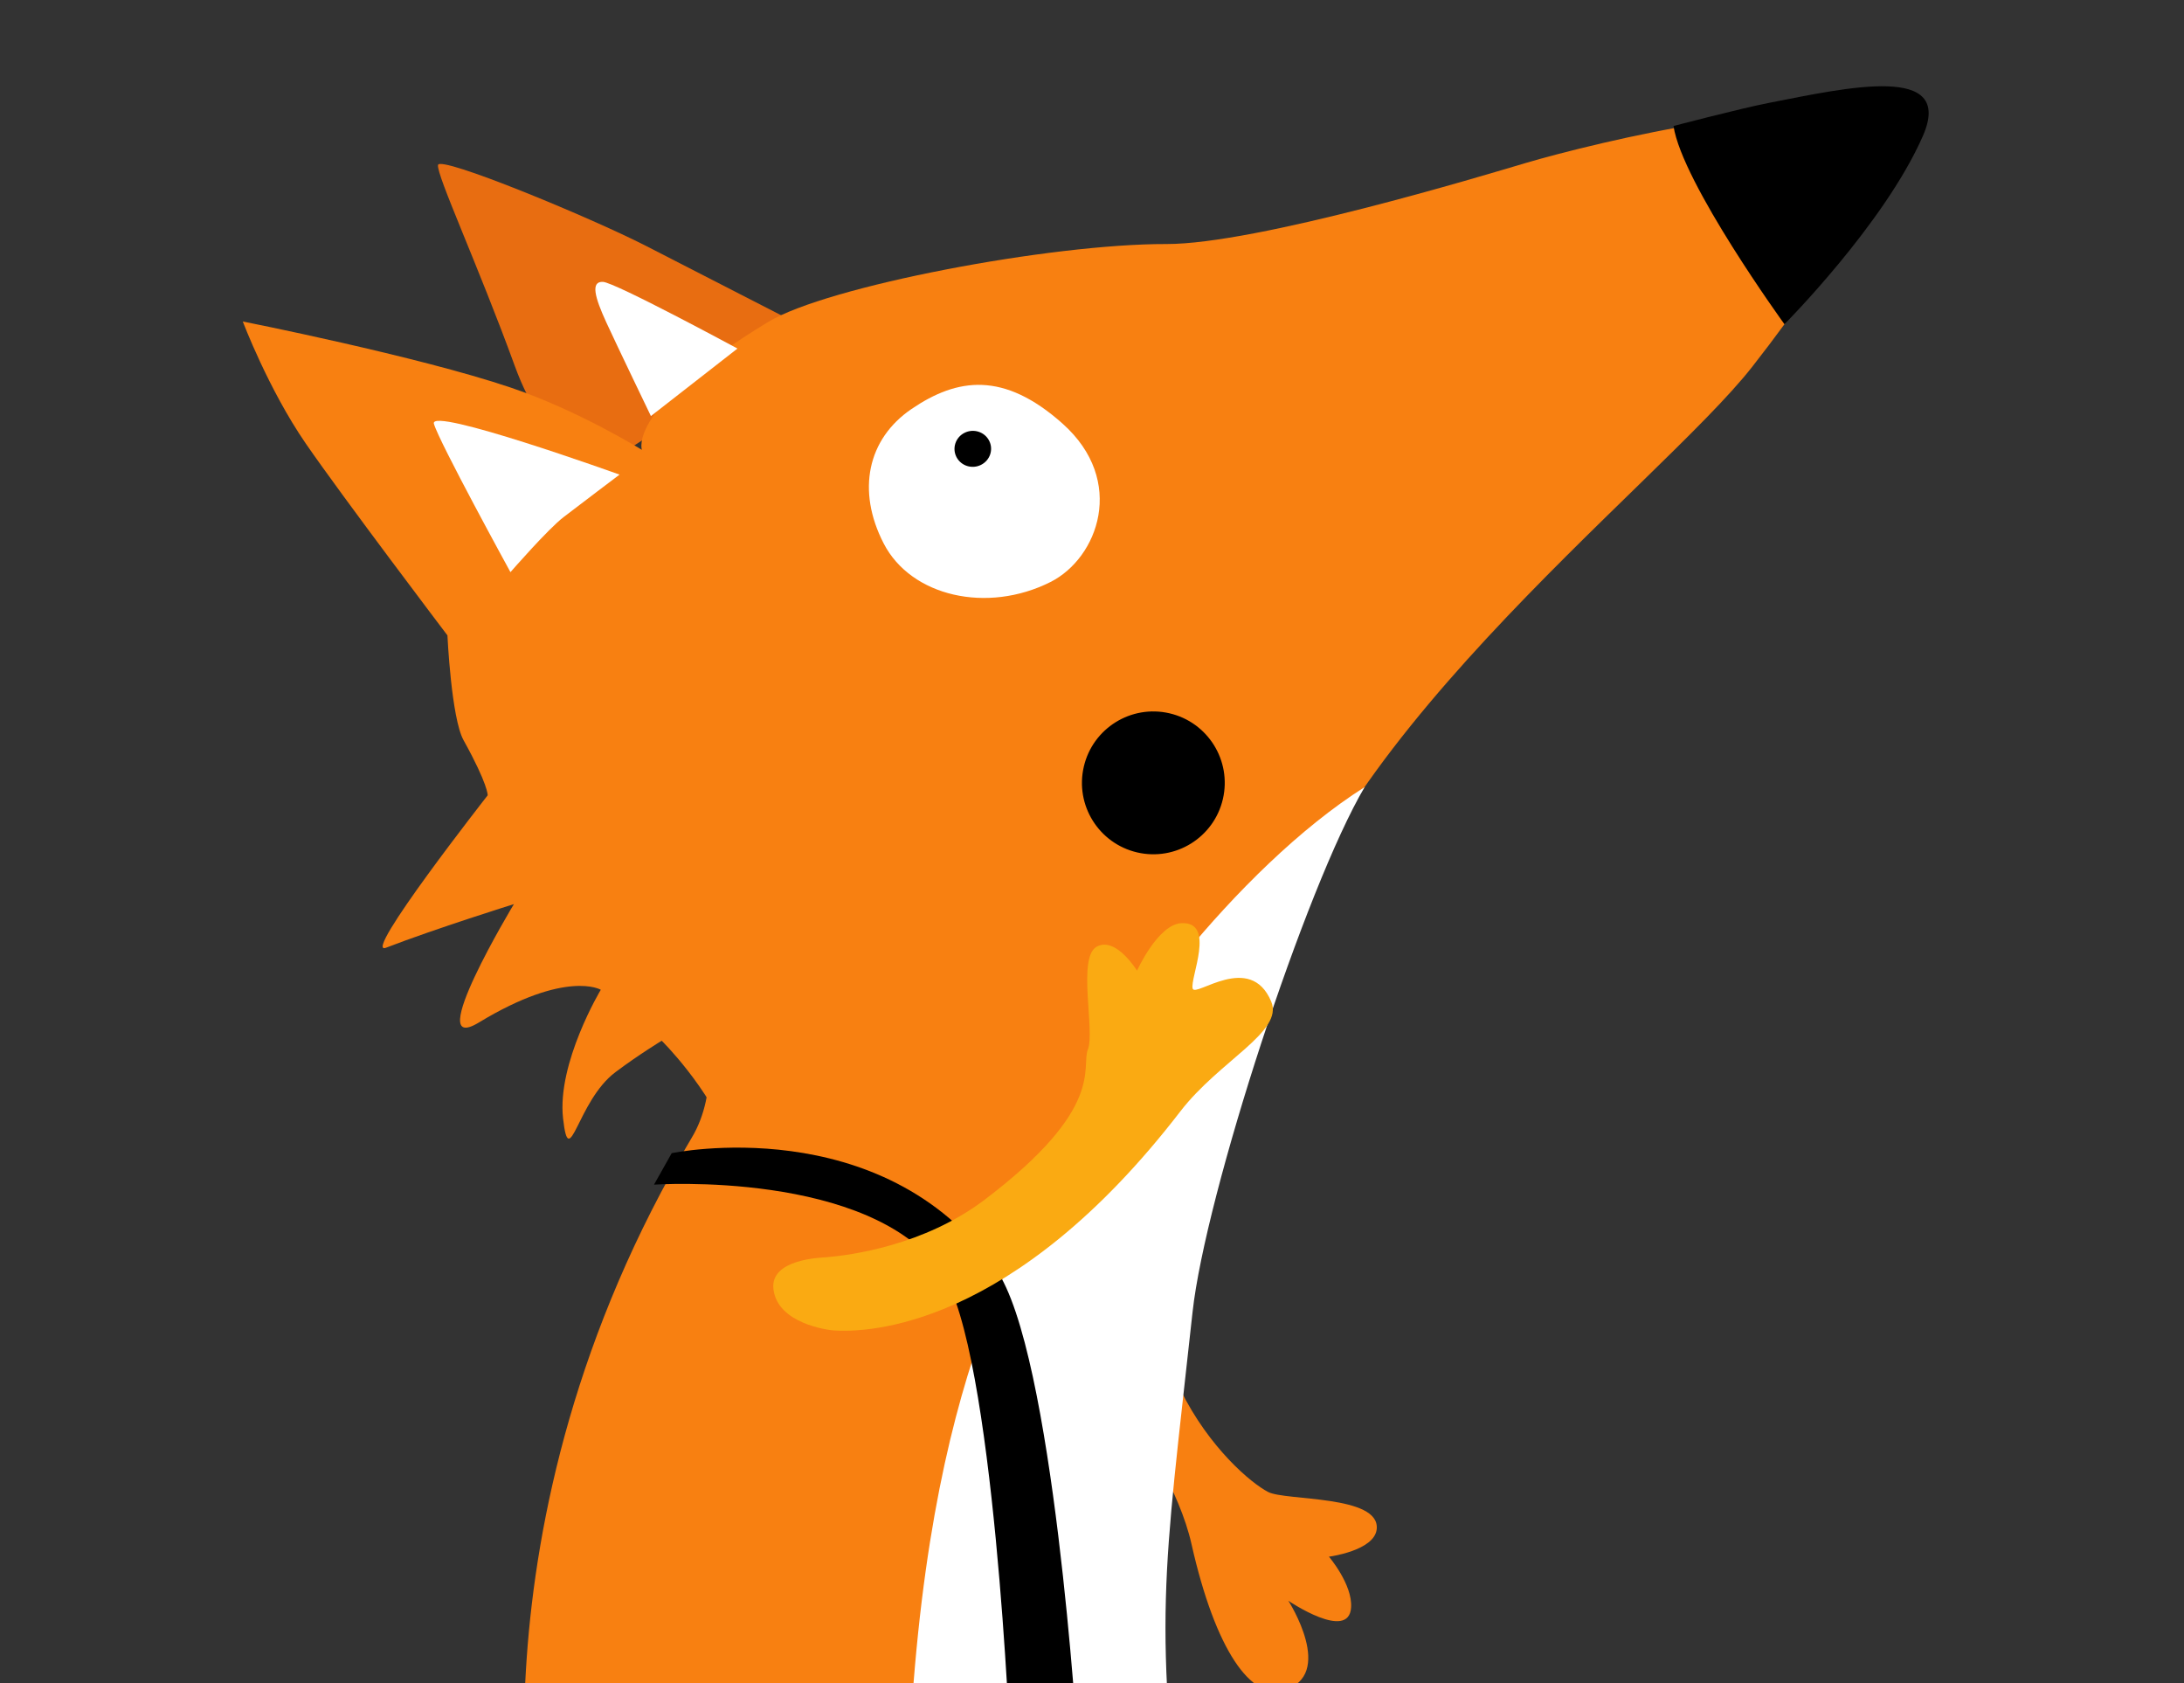 <svg width="501" height="386" viewBox="0 0 501 386" fill="none" xmlns="http://www.w3.org/2000/svg">
<rect x="0" y="0" width="501" height="386" fill="#333333" stroke="none"/>
<g clip-path="url(#clip0)">
<path d="M186.07 75.829C186.07 75.829 161.253 63.077 148.204 56.402C135.147 49.724 100.872 35.596 100.478 37.842C100.086 40.092 109.724 60.94 118.101 83.954C124.952 102.782 136.281 108.141 136.281 108.141L186.07 75.829Z" fill="#E86D11"/>
<path d="M-128.862 437.409C-75.436 444.75 -35.285 433.173 -9.685 422.654C9.182 414.898 35.164 403.728 63.879 407.144C87.715 409.979 123.01 432.245 123.01 432.245C123.01 432.245 105.297 350.438 158.718 260.854C161.763 255.754 162.79 249.77 162.745 243.871C162.745 243.871 283.356 256.8 282.928 257.747C252.175 326.212 267.313 397.925 268.245 433.932C269.19 469.942 263.573 515.708 263.573 515.708C263.573 515.708 315.251 508.415 308.849 519.648C302.451 530.878 281.404 522.915 281.404 522.915C281.404 522.915 288.707 535.491 282.832 537.648C276.952 539.806 267.796 527.623 267.796 527.623C267.796 527.623 270.613 537.758 258.676 540.457C246.748 543.16 243.19 535.916 244.711 522.2C246.246 508.484 240.126 458.918 239.068 458.235C237.554 457.268 163.336 466.645 163.336 466.645L164.635 525.163C164.635 525.163 205.498 529.68 201.622 536.128C197.761 542.574 177.665 536.045 177.665 536.045C177.665 536.045 193.457 545.144 184.688 548.837C175.926 552.529 166.117 544.846 166.117 544.846C173.152 564.367 142.377 556.381 145.261 537.877L137.008 463.557C137.008 463.557 112.239 514.194 56.211 520.673C-13.564 528.742 -112.186 480.831 -145.707 453.162C-180.185 424.711 -167.44 432.104 -128.862 437.409Z" fill="#F88011"/>
<path d="M151.793 238.678C151.793 238.678 146.553 241.848 141.2 245.865C132.366 252.466 130.596 269.194 129.166 256.498C127.727 243.805 137.82 226.984 137.82 226.984C137.82 226.984 129.955 222.306 109.839 234.502C96.681 242.479 117.884 207.347 117.884 207.347C117.884 207.347 100.081 212.904 88.549 217.346C82.71 219.596 111.873 182.393 111.873 182.393C111.873 182.393 112.006 179.975 106.344 169.768C103.525 164.713 102.639 145.713 102.639 145.713C102.639 145.713 78.707 114.15 70.124 101.689C61.549 89.226 55.695 73.725 55.695 73.725C55.695 73.725 95.852 81.686 117.127 88.874C132.66 94.115 147.242 103.162 147.242 103.162C147.242 103.162 143.703 93.53 176.203 73.841C189.743 65.625 241.077 55.901 267.553 55.966C288.153 56.022 340.302 40.258 349.787 37.44C366.068 32.612 419.861 19.714 425.359 30.362C430.858 41.022 423.547 56.479 401.969 84.095C380.783 111.197 297.63 174.408 291.612 229.673L257.986 267.55L167.587 262.178C162.464 249.139 151.793 238.678 151.793 238.678Z" fill="#F88011"/>
<path d="M254.784 285.277C254.784 285.277 264.326 305.667 270.845 318.835C277.376 332.004 286.924 340.102 290.907 342.163C294.879 344.235 316.556 342.812 315.816 350.656C315.336 355.644 304.853 356.999 304.853 356.999C304.853 356.999 310.28 363.349 309.935 368.643C309.441 376.538 295.543 367.112 295.543 367.112C295.543 367.112 306.537 384.187 294.423 387.666C287.095 389.765 278.879 378.786 273.307 354.036C267.93 330.174 238.329 297.175 238.329 297.175" fill="#F88011"/>
<path d="M273.564 300.937C266.847 362.617 264.41 370.72 272.229 432.41C255.175 434.644 226.817 436.063 210.642 439.25C208.155 428.982 207.869 417.839 208.32 406.869C212.191 312.282 235.601 284.394 246.734 256.982C253.753 239.69 283.296 199.36 313.041 180.506C299.547 203.376 276.506 273.921 273.564 300.937Z" fill="white"/>
<path d="M405.703 23.611C423.777 20.07 448.417 14.464 441.108 31.167C432.309 51.292 409.347 74.355 409.347 74.355C409.347 74.355 385.862 41.962 383.895 28.897C383.893 28.897 399.139 24.898 405.703 23.611Z" fill="black"/>
<path d="M142.122 108.847C142.122 108.847 98.377 93.114 99.535 97.183C100.681 101.27 117.097 131.214 117.097 131.214C117.097 131.214 125.75 121.275 129.306 118.573C132.846 115.847 142.122 108.847 142.122 108.847Z" fill="white"/>
<path d="M138.303 64.641C135.469 64.519 136.401 68.102 139.088 73.944C141.777 79.778 149.316 95.416 149.316 95.416L169.169 79.936C169.169 79.938 141.113 64.77 138.303 64.641Z" fill="white"/>
<path d="M202.72 124.648C208.993 136.801 226.464 140.776 240.974 133.475C251.869 127.999 258.462 110.279 243.759 97.161C230.276 85.131 219.633 86.623 209.087 93.805C199.028 100.658 196.446 112.49 202.72 124.648Z" fill="white"/>
<path d="M226.9 101.057C227.945 103.084 227.122 105.565 225.048 106.606C222.98 107.646 220.461 106.85 219.409 104.82C218.362 102.793 219.188 100.298 221.256 99.262C223.331 98.219 225.855 99.03 226.9 101.057Z" fill="black"/>
<path d="M231.783 401.308C231.783 401.308 228.088 309.143 216.081 291.851C199.695 268.277 150.026 271.68 150.026 271.68L154.085 264.461C154.085 264.461 202.239 254.386 228.401 290.979C241.685 309.559 247.184 399.593 247.184 399.593L231.783 401.308Z" fill="black"/>
<path d="M177.417 295.59C176.655 288.733 188.357 288.429 189.512 288.333C194.984 287.884 211.938 285.687 225.857 275.149C253.748 254.031 247.899 244.789 249.56 240.659C251.215 236.532 247.107 219.644 251.531 217.137C255.937 214.62 260.827 222.609 260.827 222.609C260.827 222.609 265.608 211.998 271.005 211.713C279.024 211.3 272.899 224.402 273.595 226.722C274.212 228.823 286.788 218.224 291.611 229.683C294.545 236.613 279.747 243.207 270.758 254.892C232.417 304.687 198.996 305.654 191.24 305.119C190.133 305.04 178.308 303.62 177.417 295.59Z" fill="#FAAA12"/>
<path d="M268.764 168.202C268.764 168.202 256.293 175.049 253.798 187.081" stroke="black" stroke-width="1.574" stroke-linecap="round"/>
<ellipse cx="264.572" cy="179.538" rx="16.378" ry="16.378" transform="rotate(13.076 264.572 179.538)" fill="black"/>
</g>
<defs>
<clipPath id="clip0">
<rect width="649.555" height="556.365" fill="white" transform="matrix(-0.994 0.11 0.11 0.994 439.586 0)"/>
</clipPath>
</defs>
</svg>

